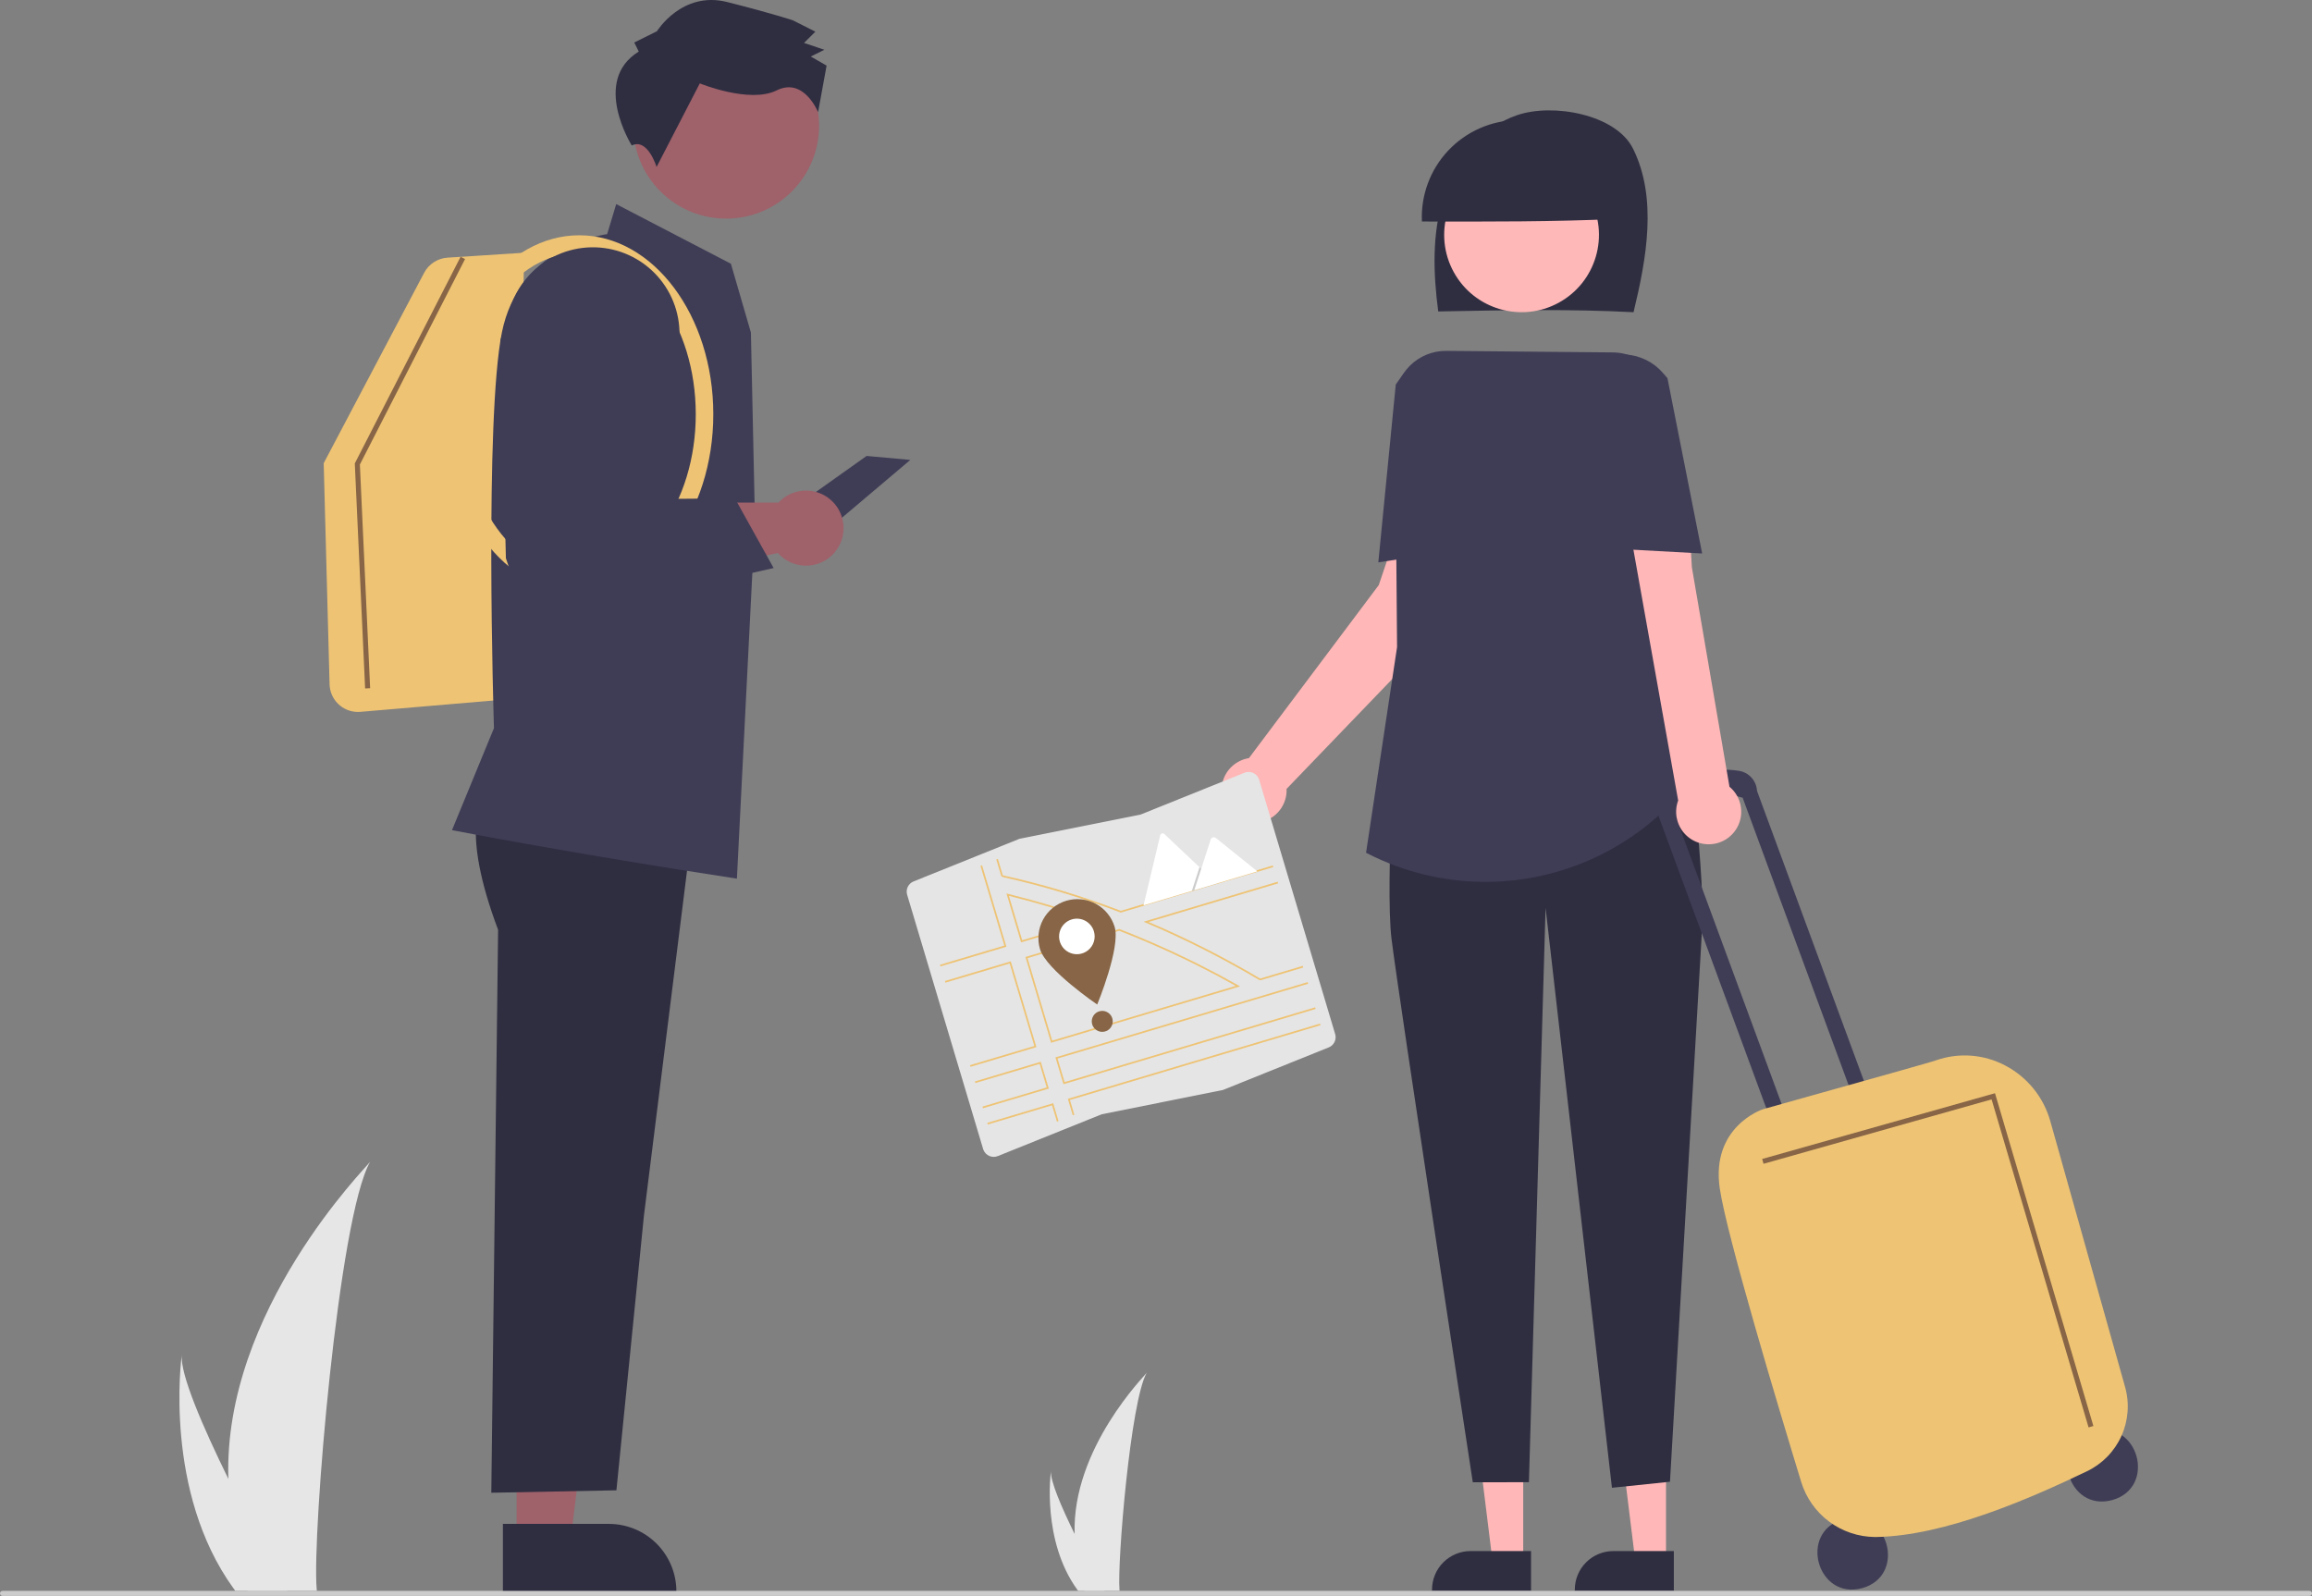 <svg width="633" height="437" viewBox="0 0 633 437" fill="none" xmlns="http://www.w3.org/2000/svg">
<rect x="0" y="0" width="633" height="437" fill="#808080" stroke="none"/>
<g clip-path="url(#clip0_8_113)">
<path d="M62.524 404.947C62.797 415.139 64.506 425.241 67.599 434.957C67.668 435.182 67.744 435.404 67.818 435.63H86.755C86.735 435.427 86.715 435.202 86.695 434.957C85.432 420.45 92.646 333.21 101.35 318.111C100.587 319.336 61.056 358.853 62.524 404.947Z" fill="#E6E6E6"/>
<path d="M63.944 434.957C64.103 435.182 64.267 435.408 64.436 435.63H78.643C78.535 435.438 78.411 435.212 78.266 434.957C75.919 430.724 68.973 418.068 62.525 404.947C55.598 390.848 49.238 376.214 49.773 370.917C49.608 372.111 44.812 408.528 63.944 434.957Z" fill="#E6E6E6"/>
<path d="M294.223 420.041C294.362 425.219 295.23 430.351 296.802 435.287C296.837 435.402 296.875 435.515 296.913 435.629H306.534C306.524 435.527 306.514 435.412 306.504 435.287C305.862 427.917 309.527 383.594 313.949 375.923C313.562 376.545 293.477 396.622 294.223 420.041Z" fill="#E6E6E6"/>
<path d="M294.945 435.287C295.026 435.402 295.109 435.516 295.195 435.629H302.413C302.358 435.531 302.295 435.417 302.221 435.287C301.029 433.136 297.5 426.706 294.224 420.04C290.705 412.877 287.473 405.442 287.746 402.751C287.661 403.358 285.225 421.86 294.945 435.287Z" fill="#E6E6E6"/>
<path d="M237.264 124.846L212.773 142.254L228.012 143.886L249.238 125.935L237.264 124.846Z" fill="#3F3D56"/>
<path d="M141.448 422.087L156.178 422.086L163.185 365.307L141.445 365.307L141.448 422.087Z" fill="#9F616A"/>
<path d="M137.691 417.28L166.7 417.279H166.701C171.604 417.28 176.306 419.226 179.772 422.691C183.239 426.155 185.187 430.854 185.187 435.754V436.354L137.692 436.356L137.691 417.28Z" fill="#2F2E41"/>
<path d="M132.188 219.283C132.188 219.283 125.804 226.495 136.375 254.607L134.513 408.75L168.769 408.082L176.299 332.892L190.008 223.169L132.188 219.283Z" fill="#2F2E41"/>
<path d="M97.989 194.95C95.965 194.945 94.023 194.151 92.575 192.738C91.126 191.325 90.286 189.404 90.233 187.382L88.625 126.837L116.132 74.685C116.756 73.511 117.67 72.515 118.787 71.792C119.904 71.068 121.187 70.642 122.515 70.552L143.477 69.207L141.667 191.249L98.671 194.921C98.442 194.941 98.215 194.951 97.989 194.95Z" fill="#EEC374"/>
<path d="M201.757 240.595L201.382 240.538C157.559 233.858 124.49 227.455 124.161 227.391L123.75 227.311L135.238 199.387C135.147 196.47 132.66 114.532 137.421 90.991C142.029 68.201 163.751 64.466 166.227 64.115L168.712 55.885L200.114 72.214L205.59 91.051L206.703 142.678L201.757 240.595Z" fill="#3F3D56"/>
<path d="M158.605 162.435C138.373 162.435 121.914 140.452 121.914 113.43C121.914 86.409 138.373 64.426 158.605 64.426C178.836 64.426 195.295 86.409 195.295 113.43C195.295 140.452 178.836 162.435 158.605 162.435ZM158.605 69.223C141.021 69.223 126.715 89.055 126.715 113.43C126.715 137.806 141.021 157.637 158.605 157.637C176.189 157.637 190.495 137.806 190.495 113.43C190.495 89.055 176.189 69.223 158.605 69.223Z" fill="#EEC374"/>
<path d="M220.669 134.334C219.255 134.334 217.856 134.626 216.561 135.192C215.265 135.758 214.101 136.586 213.141 137.624H160.361L141.027 141.737L144.202 166.204L212.975 151.423C214.114 152.708 215.556 153.687 217.171 154.272C218.786 154.857 220.522 155.028 222.22 154.77C223.918 154.511 225.524 153.832 226.892 152.794C228.26 151.756 229.346 150.392 230.051 148.827C230.755 147.261 231.057 145.545 230.927 143.833C230.797 142.121 230.24 140.47 229.307 139.028C228.374 137.587 227.095 136.403 225.586 135.583C224.077 134.762 222.387 134.333 220.669 134.334Z" fill="#9F616A"/>
<path d="M216.797 52.417C226.73 42.489 226.73 26.393 216.797 16.466C206.863 6.538 190.757 6.538 180.823 16.466C170.889 26.393 170.889 42.489 180.823 52.417C190.757 62.345 206.863 62.345 216.797 52.417Z" fill="#9F616A"/>
<path d="M174.886 14.119L173.653 11.638L179.858 8.557C179.858 8.557 186.703 -2.574 199.09 0.554C211.476 3.682 217.049 5.554 217.049 5.554L223.239 8.667L220.132 11.756L225.705 13.628L221.982 15.476L226.314 17.965L223.982 30.721C223.982 30.721 220.109 21.046 212.663 24.743C205.217 28.44 191.597 22.832 191.597 22.832L179.764 45.717C179.764 45.717 177.323 37.695 172.971 39.834C172.97 39.834 161.851 22.137 174.886 14.119Z" fill="#2F2E41"/>
<path d="M395.91 170.623L394.823 150.244L383.85 141.334L377.493 160.205L341.939 207.594C340.258 207.863 338.689 208.608 337.418 209.74C336.148 210.872 335.228 212.345 334.769 213.983C334.309 215.621 334.328 217.356 334.825 218.984C335.321 220.611 336.273 222.062 337.569 223.166C338.865 224.269 340.45 224.979 342.136 225.21C343.823 225.441 345.54 225.185 347.086 224.472C348.631 223.758 349.94 222.617 350.857 221.184C351.773 219.75 352.26 218.084 352.259 216.383C352.259 216.263 352.246 216.146 352.241 216.028L395.91 170.623Z" fill="#FFB7B7"/>
<path d="M417.04 427.462L408.633 427.461L404.633 395.051L417.042 395.051L417.04 427.462Z" fill="#FFB7B7"/>
<path d="M419.185 435.606L392.074 435.605V435.262C392.074 432.465 393.186 429.783 395.165 427.806C397.144 425.828 399.828 424.717 402.626 424.717H402.627L419.185 424.717L419.185 435.606Z" fill="#2F2E41"/>
<path d="M456.134 427.462L447.727 427.461L443.727 395.051L456.136 395.051L456.134 427.462Z" fill="#FFB7B7"/>
<path d="M458.278 435.606L431.168 435.605V435.262C431.168 432.465 432.28 429.783 434.259 427.806C436.238 425.828 438.922 424.717 441.72 424.717H441.721L458.279 424.717L458.278 435.606Z" fill="#2F2E41"/>
<path d="M447.246 85.491C450.805 70.802 453.821 54.235 447.108 40.707C442.45 31.32 425.218 28.159 415.34 31.541C405.462 34.923 398.32 44.097 395.18 54.1C392.039 64.104 392.404 74.883 393.772 85.282C411.939 84.933 430.106 84.585 447.246 85.491Z" fill="#2F2E41"/>
<path d="M426.751 82.893C437.017 77.285 440.79 64.421 435.178 54.161C429.566 43.902 416.694 40.131 406.428 45.739C396.162 51.348 392.389 64.212 398.001 74.471C403.613 84.731 416.485 88.501 426.751 82.893Z" fill="#FFB8B8"/>
<path d="M442.486 59.955C442.553 56.392 441.903 52.852 440.574 49.544C439.245 46.237 437.265 43.231 434.751 40.704C432.236 38.176 429.239 36.18 425.937 34.833C422.636 33.486 419.097 32.817 415.531 32.864C411.965 32.911 408.445 33.673 405.18 35.107C401.916 36.54 398.972 38.615 396.525 41.207C394.078 43.8 392.178 46.857 390.937 50.199C389.696 53.54 389.139 57.096 389.301 60.656C407.433 60.694 425.565 60.733 442.486 59.955Z" fill="#2F2E41"/>
<path d="M382.57 191.868C382.57 191.868 379.123 241.908 380.994 257.173C382.865 272.437 403.234 405.888 403.234 405.888L418.6 405.861L423.161 248.597L441.331 407.389L457.221 405.738L466.235 250.411C466.235 250.411 464.821 192.259 453.333 186.428L382.57 191.868Z" fill="#2F2E41"/>
<path d="M406.673 241.471C395.387 241.467 384.265 238.776 374.227 233.619L374.008 233.507L382.501 177.188L381.949 110.067C381.934 108.224 382.287 106.398 382.986 104.693C383.684 102.988 384.716 101.439 386.02 100.137C387.325 98.835 388.875 97.806 390.582 97.109C392.289 96.412 394.117 96.062 395.96 96.079L441.533 96.497C443.55 96.515 445.543 96.948 447.386 97.769C449.229 98.591 450.883 99.782 452.245 101.269C453.608 102.757 454.65 104.508 455.306 106.415C455.962 108.322 456.218 110.344 456.059 112.354L451.794 166.163L465.897 209.838L463.446 213.095C456.837 221.905 448.266 229.056 438.412 233.982C428.558 238.907 417.691 241.471 406.673 241.471V241.471Z" fill="#3F3D56"/>
<path d="M377.367 153.986L382.143 105.288L383.677 103.106C384.729 101.611 386.065 100.338 387.61 99.361C389.155 98.383 390.878 97.721 392.679 97.41C394.481 97.1 396.327 97.149 398.11 97.553C399.893 97.957 401.578 98.71 403.069 99.767L404.385 100.699L403.086 150.05L377.367 153.986Z" fill="#3F3D56"/>
<path d="M573.045 391.903C585.39 388.495 590.658 407.23 578.344 410.747C565.999 414.155 560.731 395.419 573.045 391.903Z" fill="#3F3D56"/>
<path d="M504.6 416.017C516.945 412.609 522.213 431.344 509.899 434.861C497.554 438.269 492.286 419.534 504.6 416.017Z" fill="#3F3D56"/>
<path d="M476.896 218.417L477.087 218.363L508.886 304.64L513.078 303.462L481.052 216.566C480.982 215.227 480.457 213.952 479.562 212.952C478.668 211.953 477.458 211.289 476.134 211.071C460.231 208.558 453.785 222.666 453.785 222.666L453.849 222.76L486.359 310.967L490.552 309.79L458.998 224.177C468.604 214.682 476.896 218.417 476.896 218.417Z" fill="#3F3D56"/>
<path d="M513.34 420.87C508.803 420.831 504.397 419.345 500.764 416.628C497.131 413.912 494.46 410.108 493.142 405.769C487.073 385.917 472.753 338.351 470.856 325.443C468.386 308.636 482.306 303.856 482.616 303.754C482.991 303.628 488.587 302.063 496.333 299.896C509.5 296.213 529.398 290.648 530.129 290.319C533.212 289.248 536.484 288.825 539.738 289.076C542.992 289.327 546.16 290.248 549.042 291.779C552.012 293.341 554.634 295.49 556.747 298.095C558.86 300.701 560.421 303.709 561.335 306.936L581.817 379.759C583.081 384.224 582.727 388.991 580.817 393.219C578.907 397.448 575.563 400.867 571.377 402.872C555.573 410.46 532.395 420.582 513.651 420.868C513.548 420.869 513.443 420.87 513.34 420.87Z" fill="#EEC374"/>
<path d="M473.513 215.432L463.216 155.326L462.067 135.041L445.422 140.49L459.461 219.195C458.894 220.727 458.76 222.384 459.072 223.987C459.385 225.59 460.133 227.076 461.233 228.283C462.334 229.49 463.746 230.371 465.314 230.83C466.882 231.289 468.547 231.308 470.125 230.886C471.704 230.463 473.135 229.615 474.264 228.434C475.392 227.253 476.174 225.784 476.524 224.189C476.874 222.594 476.778 220.933 476.247 219.389C475.715 217.844 474.77 216.476 473.513 215.432V215.432Z" fill="#FFB7B7"/>
<path d="M466.034 151.557L440.053 150.145L433.949 101.155L434.543 100.64C436.006 99.372 437.705 98.405 439.543 97.794C441.381 97.184 443.322 96.943 445.253 97.084C447.185 97.225 449.069 97.746 450.799 98.617C452.528 99.488 454.068 100.692 455.331 102.159L456.533 103.556L456.55 103.645L466.034 151.557Z" fill="#3F3D56"/>
<path d="M571.831 390.859L545.276 301.039L482.834 318.674L482.461 317.356L546.207 299.352L546.399 300.001L573.146 390.471L571.831 390.859Z" fill="#876546"/>
<path d="M99.968 188.511L97.141 126.895L126.104 70.314L127.324 70.939L98.528 127.195L101.338 188.448L99.968 188.511Z" fill="#876546"/>
<path d="M632.314 437H0.686C0.504 437 0.329 436.927 0.201 436.799C0.072 436.67 0 436.496 0 436.314C0 436.133 0.072 435.958 0.201 435.83C0.329 435.701 0.504 435.629 0.686 435.629H632.314C632.496 435.629 632.671 435.701 632.799 435.83C632.928 435.958 633 436.133 633 436.314C633 436.496 632.928 436.67 632.799 436.799C632.671 436.927 632.496 437 632.314 437Z" fill="#CCCCCC"/>
<path d="M144.543 170.791L138.507 152.848L137.047 93.036L139.619 84.55C140.544 81.495 142.077 78.659 144.126 76.211C146.175 73.763 148.697 71.754 151.542 70.303C154.386 68.853 157.494 67.991 160.68 67.77C163.866 67.549 167.063 67.972 170.081 69.016C173.099 70.059 175.875 71.701 178.243 73.842C180.611 75.984 182.522 78.581 183.861 81.478C185.201 84.375 185.941 87.513 186.038 90.702C186.135 93.892 185.587 97.069 184.426 100.042L170.641 135.343L171.342 136.702L201.206 136.46L211.814 155.543L144.543 170.791Z" fill="#3F3D56"/>
<path d="M334.789 298.476L334.768 298.48L301.667 305.103L273.193 316.562C272.825 316.711 272.431 316.785 272.035 316.781C271.638 316.777 271.246 316.695 270.881 316.54C270.515 316.384 270.184 316.159 269.907 315.875C269.629 315.592 269.41 315.257 269.261 314.889C269.226 314.803 269.196 314.715 269.169 314.625L248.368 245.017C248.149 244.296 248.209 243.519 248.536 242.84C248.864 242.161 249.434 241.63 250.134 241.351L279.129 229.682L279.15 229.678L312.251 223.055L340.724 211.596C341.468 211.296 342.3 211.305 343.037 211.618C343.775 211.932 344.357 212.526 344.657 213.269C344.691 213.355 344.722 213.443 344.749 213.533L365.55 283.141C365.769 283.862 365.709 284.639 365.381 285.318C365.054 285.997 364.484 286.528 363.783 286.807L334.789 298.476Z" fill="#E5E5E5"/>
<path d="M299.267 251.72C291.677 249.043 283.832 246.698 275.951 244.75L275.556 244.652L279.557 258.041L299.941 251.957L299.267 251.72ZM279.869 257.463L276.234 245.299C283.735 247.165 291.199 249.391 298.438 251.921L279.869 257.463ZM339.042 269.819C335.508 267.822 331.924 265.91 328.289 264.083C327.287 263.578 326.282 263.081 325.273 262.591C319.118 259.599 312.869 256.871 306.526 254.407L306.452 254.378L280.754 262.048L287.772 285.532L339.518 270.088L339.042 269.819ZM288.084 284.954L281.332 262.36L306.432 254.869C312.549 257.246 318.596 259.879 324.573 262.769C325.611 263.27 326.645 263.779 327.675 264.295C331.275 266.096 334.829 267.983 338.337 269.956L288.084 284.954ZM339.042 269.819C335.508 267.822 331.924 265.91 328.289 264.083C327.287 263.578 326.282 263.081 325.273 262.591C319.118 259.599 312.869 256.871 306.526 254.407L306.452 254.378L280.754 262.048L287.772 285.532L339.518 270.088L339.042 269.819ZM288.084 284.954L281.332 262.36L306.432 254.869C312.549 257.246 318.596 259.879 324.573 262.769C325.611 263.27 326.645 263.779 327.675 264.295C331.275 266.096 334.829 267.983 338.337 269.956L288.084 284.954ZM299.267 251.72C291.677 249.043 283.832 246.698 275.951 244.75L275.556 244.652L279.557 258.041L299.941 251.957L299.267 251.72ZM279.869 257.463L276.234 245.299C283.735 247.165 291.199 249.391 298.438 251.921L279.869 257.463ZM299.267 251.72C291.677 249.043 283.832 246.698 275.951 244.75L275.556 244.652L279.557 258.041L299.941 251.957L299.267 251.72ZM279.869 257.463L276.234 245.299C283.735 247.165 291.199 249.391 298.438 251.921L279.869 257.463ZM339.042 269.819C335.508 267.822 331.924 265.91 328.289 264.083C327.287 263.578 326.282 263.081 325.273 262.591C319.118 259.599 312.869 256.871 306.526 254.407L306.452 254.378L280.754 262.048L287.772 285.532L339.518 270.088L339.042 269.819ZM288.084 284.954L281.332 262.36L306.432 254.869C312.549 257.246 318.596 259.879 324.573 262.769C325.611 263.27 326.645 263.779 327.675 264.295C331.275 266.096 334.829 267.983 338.337 269.956L288.084 284.954ZM266.92 296.119L267.053 296.564L284.647 291.313L286.576 297.769L268.983 303.02L269.116 303.465L287.155 298.081L284.96 290.735L266.92 296.119ZM292.361 300.891L293.709 305.402L294.143 305.228L292.94 301.203L361.542 280.728L361.409 280.283L292.361 300.891ZM358.15 269.376L358.017 268.931L288.969 289.539L291.164 296.884L360.212 276.276L360.079 275.831L291.477 296.306L289.547 289.851L358.15 269.376ZM306.87 249.405C296.355 245.367 285.554 242.117 274.556 239.683L273.209 235.176L272.776 235.35L274.133 239.892L274.589 240.167C285.544 242.598 296.303 245.84 306.778 249.866L306.852 249.895L348.605 237.433L348.471 236.988L306.87 249.405ZM274.969 258.926L257.375 264.177L257.508 264.622L275.547 259.238L268.878 236.918L268.444 237.092L274.969 258.926ZM349.802 241.44L313.096 252.395L313.694 252.646C319.324 255.013 324.939 257.631 330.539 260.497C331.335 260.905 332.131 261.317 332.925 261.736C336.879 263.811 340.801 266.001 344.694 268.307L345.126 268.414L356.82 264.924L356.687 264.479L345.021 267.961C341.17 265.677 337.283 263.503 333.361 261.44C332.576 261.026 331.791 260.618 331.004 260.214C325.522 257.4 320.011 254.819 314.47 252.47L349.935 241.885L349.802 241.44ZM270.313 307.472L270.446 307.917L288.04 302.666L289.378 307.144L289.811 306.97L288.352 302.088L270.313 307.472ZM258.705 268.629L258.838 269.074L276.432 263.823L283.184 286.416L265.59 291.667L265.723 292.113L283.762 286.729L276.745 263.245L258.705 268.629ZM299.267 251.72C291.677 249.043 283.832 246.698 275.951 244.75L275.556 244.652L279.557 258.041L299.941 251.957L299.267 251.72ZM279.869 257.463L276.234 245.299C283.735 247.165 291.199 249.391 298.438 251.921L279.869 257.463ZM339.042 269.819C335.508 267.822 331.924 265.91 328.289 264.083C327.287 263.578 326.282 263.081 325.273 262.591C319.118 259.599 312.869 256.871 306.526 254.407L306.452 254.378L280.754 262.048L287.772 285.532L339.518 270.088L339.042 269.819ZM288.084 284.954L281.332 262.36L306.432 254.869C312.549 257.246 318.596 259.879 324.573 262.769C325.611 263.27 326.645 263.779 327.675 264.295C331.275 266.096 334.829 267.983 338.337 269.956L288.084 284.954ZM299.267 251.72C291.677 249.043 283.832 246.698 275.951 244.75L275.556 244.652L279.557 258.041L299.941 251.957L299.267 251.72ZM279.869 257.463L276.234 245.299C283.735 247.165 291.199 249.391 298.438 251.921L279.869 257.463ZM339.042 269.819C335.508 267.822 331.924 265.91 328.289 264.083C327.287 263.578 326.282 263.081 325.273 262.591C319.118 259.599 312.869 256.871 306.526 254.407L306.452 254.378L280.754 262.048L287.772 285.532L339.518 270.088L339.042 269.819ZM288.084 284.954L281.332 262.36L306.432 254.869C312.549 257.246 318.596 259.879 324.573 262.769C325.611 263.27 326.645 263.779 327.675 264.295C331.275 266.096 334.829 267.983 338.337 269.956L288.084 284.954Z" fill="#EEC374"/>
<path d="M305.178 253.817C306.863 259.455 300.402 275.062 300.402 275.062C300.402 275.062 286.435 265.552 284.75 259.914C283.941 257.207 284.242 254.29 285.585 251.804C286.929 249.318 289.205 247.467 291.914 246.658C294.623 245.85 297.542 246.15 300.03 247.493C302.517 248.835 304.369 251.11 305.178 253.817H305.178Z" fill="#876546"/>
<path d="M299.503 255.028C299.779 255.951 299.775 256.935 299.491 257.855C299.207 258.776 298.657 259.591 297.909 260.199C297.161 260.807 296.25 261.18 295.291 261.27C294.331 261.36 293.366 261.164 292.518 260.706C291.67 260.249 290.977 259.55 290.526 258.698C290.076 257.847 289.888 256.881 289.987 255.923C290.085 254.965 290.466 254.058 291.08 253.316C291.695 252.574 292.516 252.031 293.44 251.755C294.053 251.572 294.696 251.511 295.333 251.576C295.969 251.641 296.587 251.832 297.15 252.136C297.713 252.439 298.211 252.851 298.615 253.348C299.018 253.844 299.32 254.415 299.503 255.028Z" fill="white"/>
<path d="M301.784 282.548C303.371 282.548 304.657 281.262 304.657 279.676C304.657 278.09 303.371 276.805 301.784 276.805C300.197 276.805 298.91 278.09 298.91 279.676C298.91 281.262 300.197 282.548 301.784 282.548Z" fill="#876546"/>
<path d="M333.136 241.92L313.166 247.88C313.141 247.888 313.116 247.893 313.09 247.896L317.649 228.727C317.676 228.608 317.734 228.499 317.818 228.41C317.902 228.321 318.007 228.255 318.124 228.22C318.241 228.185 318.366 228.182 318.484 228.211C318.603 228.24 318.712 228.299 318.8 228.384L328.418 237.464L328.878 237.898L333.136 241.92Z" fill="white"/>
<path opacity="0.2" d="M333.135 241.919L326.316 243.953L328.212 238.096L328.348 237.674L328.416 237.463L328.877 237.897L333.135 241.919Z" fill="black"/>
<path d="M344.257 238.6L326.984 243.756L328.88 237.898L329.016 237.476L331.485 229.842C331.533 229.723 331.606 229.614 331.699 229.525C331.792 229.435 331.903 229.366 332.024 229.321C332.145 229.277 332.274 229.259 332.403 229.268C332.532 229.277 332.658 229.313 332.772 229.373C332.802 229.391 332.831 229.411 332.858 229.433L344.257 238.6Z" fill="white"/>
</g>
<defs>
<clipPath id="clip0_8_113">
<rect width="633" height="437" fill="white"/>
</clipPath>
</defs>
</svg>
